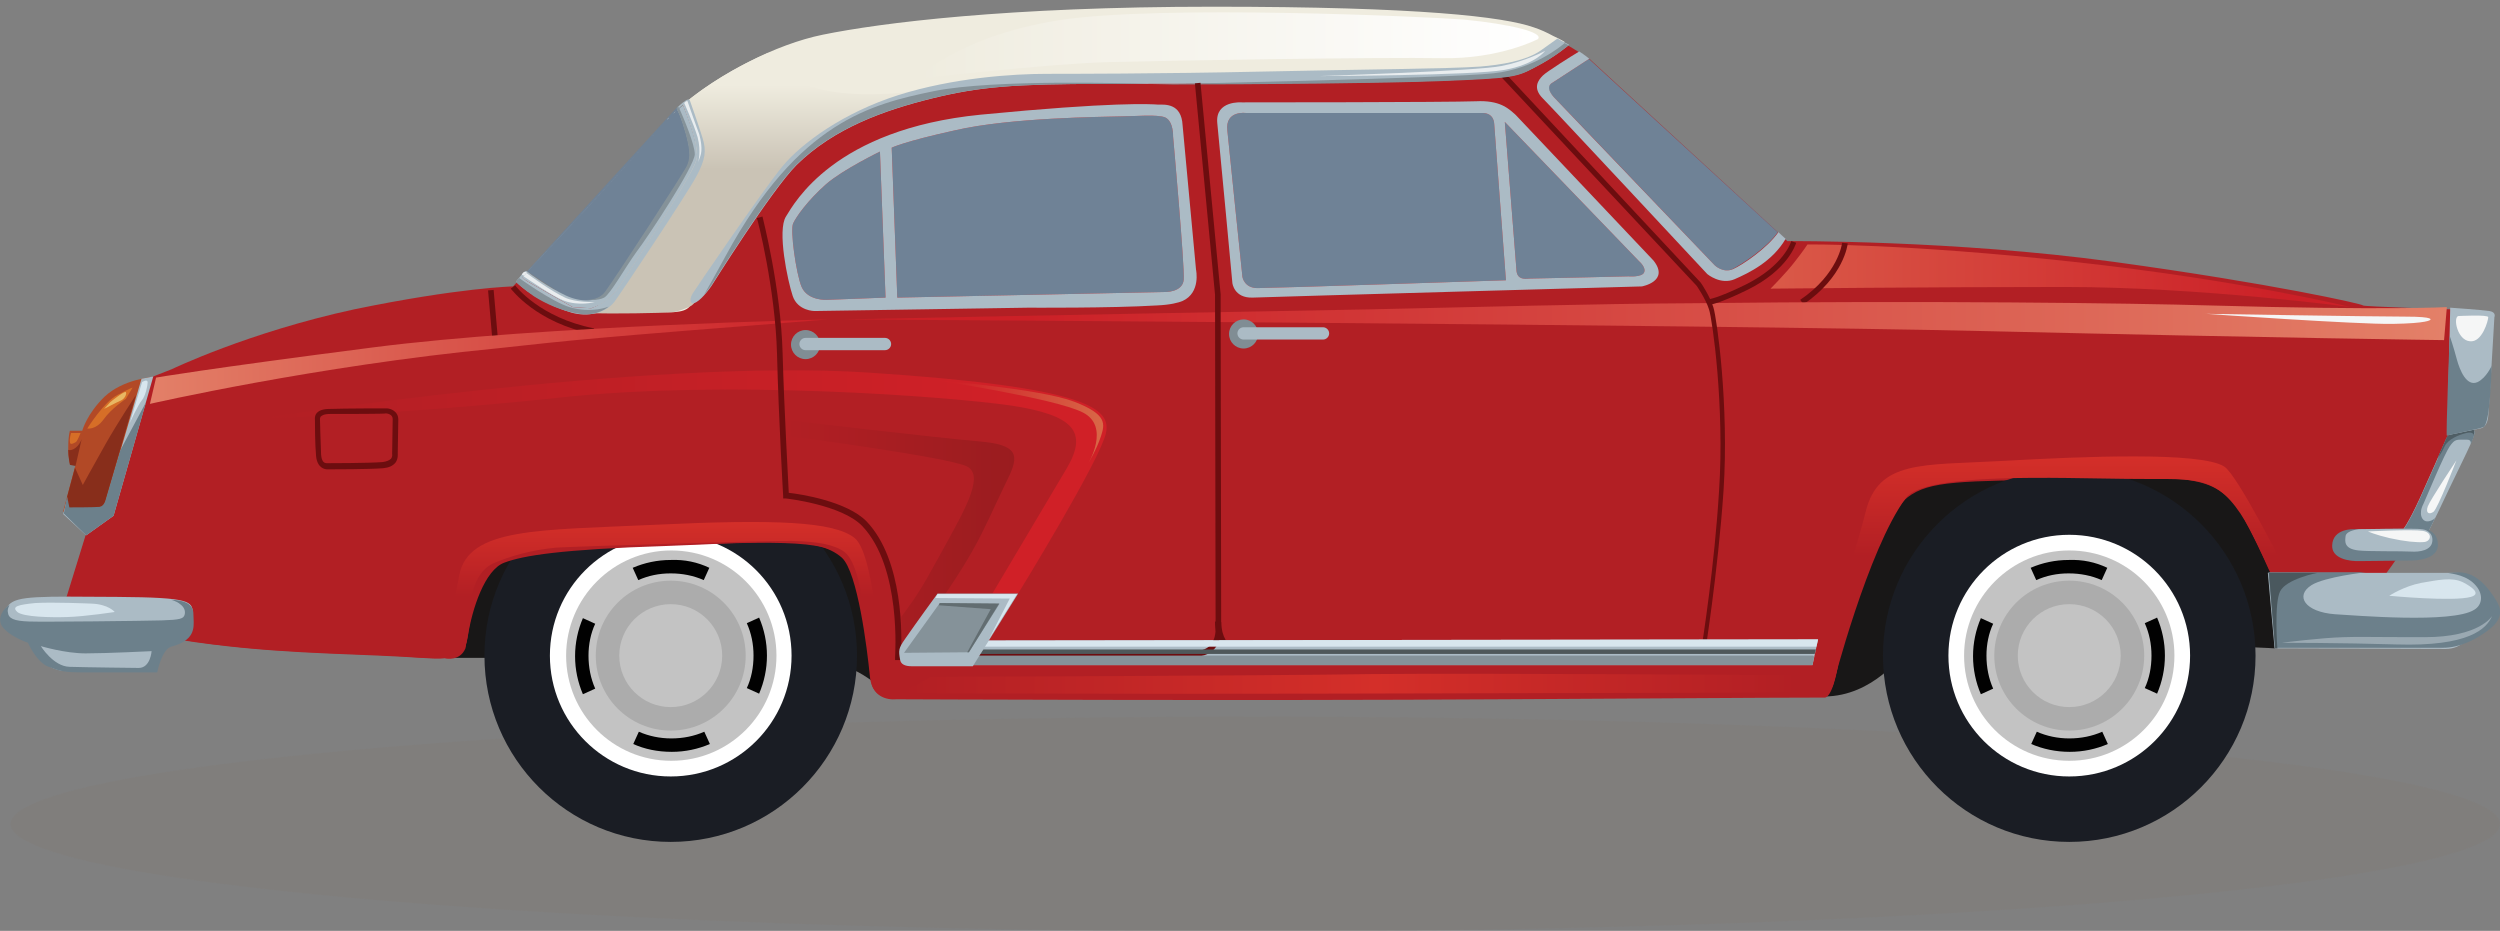 <?xml version="1.0" encoding="utf-8"?>
<!-- Generator: Adobe Illustrator 18.1.1, SVG Export Plug-In . SVG Version: 6.00 Build 0)  -->
<svg version="1.1" id="Layer_1" xmlns="http://www.w3.org/2000/svg" xmlns:xlink="http://www.w3.org/1999/xlink" x="0px" y="0px"
	 viewBox="0 0 446.9 166.4" enable-background="new 0 0 446.9 166.4" xml:space="preserve">
<rect x="0" y="0" width="446.9" height="166.4" fill="#808080" stroke="none"/>
<polygon opacity="0.3" fill="#4888C8" enable-background="new    " points="121,19.2 284,10.5 319.7,43.2 309.9,51.1 106.8,56.8 
	94.2,48.5 "/>
<ellipse opacity="0.2" fill="#857C6F" enable-background="new    " cx="224.4" cy="147.3" rx="222.5" ry="19.2"/>
<g>
	<path fill="#181717" d="M427.7,107.9c0,0-6.3,5.9-11.2,5.9c-4.9,0-9.9,2.1-9.9,2.1s-24.8-1.6-41.9,1.8c-17.1,3.4-24.4-1-24.4-1
		s-5.4,7.8-14.2,7.8c-8.8,0-166.7,0.2-166.7,0.2s-6.1-6.1-10-5.6c-3.9,0.5-60-1.5-60-1.5H76.7c0,0-24.4-21-20.5-24.9
		c3.9-3.9,46.4-20.5,54.2-20.5c7.8,0,53.7-1,57.6-1c3.9,0,125.5-4.4,125.5-4.4l120.1,7.3L427.7,107.9z"/>
	<circle fill="#1A1D24" cx="119.9" cy="117.2" r="33.3"/>
	<circle fill="#FFFFFF" cx="119.9" cy="117.2" r="21.6"/>
	<path fill="#C3C3C3" d="M101.2,117.2c0,10.4,8.4,18.8,18.8,18.8c10.4,0,18.8-8.4,18.8-18.8c0-10.4-8.4-18.8-18.8-18.8
		C109.6,98.4,101.2,106.9,101.2,117.2z"/>
	<circle fill="#ACACAC" cx="119.9" cy="117.2" r="13.4"/>
	<circle fill="#C3C3C3" cx="119.9" cy="117.2" r="9.2"/>
	<g>
		<g>
			<path fill="#010101" d="M126.8,101.5l-1,2.2c-1.8-0.8-3.8-1.2-5.9-1.2c-2.1,0-4,0.4-5.8,1.2l-1-2.2c2.1-0.9,4.4-1.4,6.8-1.4
				C122.4,100,124.7,100.5,126.8,101.5z"/>
			<path fill="#010101" d="M113.2,133l1-2.2c1.8,0.8,3.8,1.2,5.8,1.2c2.1,0,4.1-0.4,5.9-1.2l1,2.2c-2.1,0.9-4.4,1.4-6.8,1.4
				C117.5,134.4,115.2,133.9,113.2,133z"/>
		</g>
	</g>
	<path fill="#B21F24" d="M26,113.2c16.4,3.3,30.4,3.4,41.8,3.9c11.4,0.5,15,2,15.8-3.3c0.8-5.2,1.7-11,5.9-13.2
		c3.2-1.7,12.7-2.7,30.1-3.2c20-0.5,29.4-1.2,32.3,3.3c2.1,3.2,5,15.1,4.7,19.9c-0.3,4.7,3.6,4.2,3.6,4.2s62.8,0.3,109,0
		c46.2-0.3,57-0.3,57-0.3s1.3,0.3,2.4-5.9c1.1-6.2,8.5-26.9,12.4-29.9c3.9-2.9,9.5-2.8,28.9-3.2c19.4-0.3,24.9-1.9,29.8,4.3
		c2.6,3.3,7.8,16.2,7.8,16.2l17.1-1.1c0,0,8.8-11.2,11.2-18.4c2.4-7.2,2.6-12,2.6-12l-0.2-19.2c0,0-15.9-0.5-15.8-0.7
		c0.2-0.2-16.1-3.9-44.6-7.8c-28.5-3.9-58.3-3.7-58.3-3.7L284,10.5c0,0-4.5-3.3-9.8-5.3c-5.4-2-20.3-3.6-57.3-3.6
		c-36.9,0-59,2.6-69.2,4.7c-8.3,1.7-18.9,7-25.6,12.5c0.7,1.7,3,7.5,2.4,9.7c-0.7,2.7-11.1,18.4-13.6,22.3c-1.6,2.4-3.5,3.7-5.2,4.2
		c-2-0.1-3.3-0.2-3.3-0.2l-8.1-4.6c-0.4-0.3-0.8-0.5-1-0.7c-1,1.1-1.6,1.7-1.6,1.7s-9.5,0.2-28.4,4.1C44.4,59.4,30.7,66,30.7,66
		l-4.6,1.8l-6.6,22.6l-4.2,5.3l-3.4,11C12,106.7,9.5,109.9,26,113.2z M306.5,47.4c0,0-26.8-28.1-28.7-30c-1.9-2-0.3-2.6-0.3-2.6
		l6.6-4.3l33.7,31c-1.9,2.8-6.5,5.8-8.1,6.6C308,48.9,306.5,47.4,306.5,47.4z M271.1,48.5c-0.1-1.4-2.1-26.7-2.1-26.7l24,24.9
		c0,0,1.3,1.1,0.9,2c-0.4,0.9-2.8,0.7-2.8,0.7s-16.7,0.4-17.7,0.4C272.4,49.9,271.3,49.9,271.1,48.5z M222.7,20.2h42.3
		c2.1,0,2.1,1.9,2.1,1.9l2.1,28c0,0-41.8,1.4-44.4,1.4c-2.4,0-2.7-2-2.7-2s-2.4-23-2.7-26.2C219,19.7,222.7,20.2,222.7,20.2z
		 M159.4,26.4c0,0,2.2-1.1,11.3-3.1c9.9-2.3,26.5-2.4,29.7-2.5c2.4,0,6.5-0.4,7.9,0.2c1.5,0.7,1.4,3.4,1.4,3.4s2.1,23.3,1.9,25.6
		c-0.2,2.3-3.4,2.2-3.4,2.2l-47.8,1L159.4,26.4z M141.8,39.9c0.5-1.1,2.6-4.1,5.9-7c3-2.6,9.6-5.8,9.6-5.8l1,26.1l-10.5,0.4
		c0,0-3.4,0.2-4.5-2.3C142.3,48.9,141.2,41,141.8,39.9z"/>
	<path fill="#B21F24" d="M15.4,95.7l4.2-5.3l6.6-22.6l0,0c9.7-2.3,35.4-7.2,78.5-8c56.3-1,115-0.1,166.6-0.6
		c41.8-0.5,133.4,1.5,167,2.3l0.1,13.2c0,0-0.2,4.9-2.6,12c-2.4,7.2-11.2,18.4-11.2,18.4l-17.1,1.1c0,0-5-11.8-7.4-15.2
		c-4.8-6.7-10.8-5.6-30.2-5.3c-19.4,0.3-25,0.2-28.9,3.2c-3.9,2.9-11.3,23.7-12.4,29.9c-1.1,6.2-2.4,5.9-2.4,5.9s-10.7,0-57,0.3
		c-46.2,0.3-109,0-109,0s-4.3,0.6-4.7-4.1c-0.5-5.1-2.2-18.6-5-21.2c-4.6-4.1-14-2.7-31.4-2.1c-18.9,0.6-25.6,1.7-29,3
		c-3.4,1.3-5.7,8.1-6.5,13.3c-0.8,5.2-4.4,3.7-15.8,3.3c-11.4-0.5-25.4-0.7-41.8-3.9c-16.4-3.3-14-6.5-14-6.5L15.4,95.7z"/>
	<path fill="#EFECDF" d="M102.4,54.9c0,0,0.7,0.1,1.8,0.1C103.1,55,102.4,54.9,102.4,54.9z"/>
	<path fill="#EFECDF" d="M119.6,21c-0.1,0.1-0.2,0.2-0.4,0.4C119.4,21.3,119.5,21.2,119.6,21z"/>
	<path fill="#EFECDF" d="M94.3,50.3l-1.1-0.6c4.9-5.2,20.4-21.6,25-27.2c-4.6,5.6-19.9,21.8-24.9,27.1
		C93.6,49.8,93.9,50.1,94.3,50.3z"/>
	<path fill="#EFECDF" d="M122.1,18.7C122.1,18.7,122.1,18.8,122.1,18.7c0,0-0.1,0.1-0.1,0.1C122,18.8,122,18.8,122.1,18.7z"/>
	<path fill="#EFECDF" d="M110.9,50.9c2.5-3.9,12.9-19.6,13.6-22.3c0.6-2.3-1.8-8.3-2.4-9.9c6.5-5.5,16.6-10.8,25-12.5
		c10.3-2.1,32.9-5,69.8-5c36.9,0,51.9,1.8,57.3,3.7c1.2,0.4,2.3,0.9,3.4,1.5c1.7,0.8,2.1,1.1,2.1,1.1s-6.7,5.7-15.2,5.7
		c-8.5,0-52.4,0.2-66.7,0.2c-14.3,0-24.9,0.2-36,4.3c-11.1,4-19.8,9.8-24.1,16.4c-4.3,6.6-13.4,18.3-13.8,19.4
		c-0.4,1.1-0.6,2.1-3.4,2.3c-1.9,0.1-10-0.4-14.6-0.7C107.4,54.6,109.4,53.3,110.9,50.9z"/>
	<path fill="#EFECDF" d="M120.8,19.9c-0.1,0.1-0.3,0.3-0.4,0.4C120.5,20.1,120.7,20,120.8,19.9z"/>
	
		<linearGradient id="SVGID_1_" gradientUnits="userSpaceOnUse" x1="26.628" y1="49.286" x2="130.28" y2="49.286" gradientTransform="matrix(-1 0 0 1 446.866 0)">
		<stop  offset="0.115" style="stop-color:#CC2027"/>
		<stop  offset="1" style="stop-color:#DA5948"/>
	</linearGradient>
	<path fill="url(#SVGID_1_)" d="M323.1,43.7c0,0,17.2-0.2,47.5,3.1c30.3,3.3,49.6,8.1,49.6,8.1s-26.9-3.6-51.1-3.6
		c-24.2,0-52.6,0.3-52.6,0.3s2.9-2.9,4.4-4.9C322.4,44.8,323.1,43.7,323.1,43.7z"/>
	<path fill="#6C0D0F" d="M322.4,54.4c7.2-4.9,7.9-10.7,7.9-10.9l-1-0.1c0,0.1-0.7,5.6-7.5,10.2L322.4,54.4z"/>
	<g>
		<g>
			<path fill="#010101" d="M105.2,117.2c0,2.1,0.4,4.1,1.2,5.9l-2.2,1c-0.9-2.1-1.4-4.4-1.4-6.8c0-2.4,0.5-4.7,1.4-6.8l2.2,1
				C105.6,113.2,105.2,115.2,105.2,117.2z"/>
			<path fill="#010101" d="M134.7,117.2c0-2.1-0.4-4-1.2-5.8l2.2-1c0.9,2.1,1.4,4.4,1.4,6.8c0,2.4-0.5,4.7-1.4,6.8l-2.2-1
				C134.3,121.3,134.7,119.3,134.7,117.2z"/>
		</g>
	</g>
	<circle fill="#1A1D24" cx="369.9" cy="117.2" r="33.3"/>
	<circle fill="#FFFFFF" cx="369.9" cy="117.2" r="21.6"/>
	<path fill="#C3C3C3" d="M351.1,117.2c0,10.4,8.4,18.8,18.8,18.8c10.4,0,18.8-8.4,18.8-18.8c0-10.4-8.4-18.8-18.8-18.8
		C359.5,98.4,351.1,106.9,351.1,117.2z"/>
	<circle fill="#ACACAC" cx="369.9" cy="117.2" r="13.4"/>
	<circle fill="#C3C3C3" cx="369.9" cy="117.2" r="9.2"/>
	<g>
		<g>
			<path fill="#010101" d="M376.7,101.5l-1,2.2c-1.8-0.8-3.8-1.2-5.9-1.2c-2.1,0-4,0.4-5.8,1.2l-1-2.2c2.1-0.9,4.4-1.4,6.8-1.4
				C372.3,100,374.6,100.5,376.7,101.5z"/>
			<path fill="#010101" d="M363.1,133l1-2.2c1.8,0.8,3.8,1.2,5.8,1.2c2.1,0,4.1-0.4,5.9-1.2l1,2.2c-2.1,0.9-4.4,1.4-6.8,1.4
				C367.5,134.4,365.2,133.9,363.1,133z"/>
		</g>
	</g>
	<g>
		<g>
			<path fill="#010101" d="M355.1,117.2c0,2.1,0.4,4.1,1.2,5.9l-2.2,1c-0.9-2.1-1.4-4.4-1.4-6.8c0-2.4,0.5-4.7,1.4-6.8l2.2,1
				C355.5,113.2,355.1,115.2,355.1,117.2z"/>
			<path fill="#010101" d="M384.6,117.2c0-2.1-0.4-4-1.2-5.8l2.2-1c0.9,2.1,1.4,4.4,1.4,6.8c0,2.4-0.5,4.7-1.4,6.8l-2.2-1
				C384.2,121.3,384.6,119.3,384.6,117.2z"/>
		</g>
	</g>
	<path fill="#ABBBC5" d="M217.6,22c0.5,4.9,2.7,28.6,2.7,28.6s0.3,2.7,3.6,2.6c5.5-0.2,69.6-2,69.6-2s5-0.9,2.1-4.6L271,20.6
		c0,0-1.3-1.3-2.5-1.8c-1.1-0.5-2.6-0.8-4.6-0.7c-5.2,0.2-41.9,0.2-41.9,0.2S217.2,17.9,217.6,22z M271.1,48.5
		c-0.1-1.4-2.1-26.7-2.1-26.7l24,24.9c0,0,1.3,1.1,0.9,2c-0.4,0.9-2.8,0.7-2.8,0.7s-16.7,0.4-17.7,0.4
		C272.4,49.9,271.3,49.9,271.1,48.5z M222.7,20.2h42.3c2.1,0,2.1,1.9,2.1,1.9l2.1,28c0,0-41.8,1.4-44.4,1.4c-2.4,0-2.7-2-2.7-2
		s-2.4-23-2.7-26.2C219,19.7,222.7,20.2,222.7,20.2z"/>
	<path fill="#ABBBC5" d="M141.7,52.9c0.9,2.7,3.9,2.7,3.9,2.7l38.2-0.6c0,0,14.8,0.1,23-0.4c2.4-0.1,3.9-0.5,4.6-0.8
		c3.3-1.5,2.4-5.6,2.4-5.6l-2.4-25.8c-0.2-4-3.2-3.7-4.4-3.7c-1.2-0.1-8-0.5-31.7,1.8c-26.2,2.6-33.3,15.8-34.8,18.2
		C138.9,41.2,140.8,50.2,141.7,52.9z M159.4,26.4c0,0,2.2-1.1,11.3-3.1c9.9-2.3,26.5-2.4,29.7-2.5c2.4,0,6.5-0.4,7.9,0.2
		c1.5,0.7,1.4,3.4,1.4,3.4s2.1,23.3,1.9,25.6c-0.2,2.3-3.4,2.2-3.4,2.2l-47.8,1L159.4,26.4z M141.8,39.9c0.5-1.1,2.6-4.1,5.9-7
		c3-2.6,9.6-5.8,9.6-5.8l1,26.1l-10.5,0.4c0,0-3.4,0.2-4.5-2.3C142.3,48.9,141.2,41,141.8,39.9z"/>
	<path fill="#ABBBC5" d="M406.6,115.9c0,0,27.7,0.1,30.6,0.1c3,0,4.1-2.2,6.3-4c2.7-2.1,1.8-2,1.3-3.5c-0.7-2.2-2-6.1-5.5-6.1
		c-3.4,0-33.9,0-33.9,0L406.6,115.9z"/>
	<path fill="#ABBBC5" d="M275.8,13.5c0.7-0.7,5-3.4,6.5-4.3c1.1,0.7,1.8,1.3,1.8,1.3l27.1,24.9l-27.1-24.9l-6.6,4.3
		c0,0-1.5,0.6,0.3,2.6c1.9,2,28.7,30,28.7,30s1.5,1.5,3.3,0.7c1.6-0.7,6.1-3.7,8.1-6.6l1.3,1.2c-2.4,4.1-6.6,6.1-9.1,7.2
		c-2.5,1.1-4.9-0.9-4.9-0.9s-27.5-29.5-29.4-31.4C273.9,15.7,275,14.3,275.8,13.5z"/>
	
		<rect x="87.6" y="51.8" transform="matrix(-0.996 8.704115e-002 -8.704115e-002 -0.996 180.723 104.062)" fill="#6C0D0F" width="1" height="8.3"/>
	<path fill="#6C0D0F" d="M92.1,51c0,0.1,4.4,5.8,14.1,7.7l-0.2,1c-10.1-2-14.5-7.9-14.7-8.1L92.1,51z"/>
	<path fill="#ABBBC5" d="M28,120.1c0,0-1.7-3.5,2.4-4.9c1.3-0.4,3.3-0.6,3.9-2.5c0.2-0.5,0.2-2.5,0.2-3.1c-0.2-2.1-0.3-2.8-13.6-2.9
		c-13.9-0.1-17.8-0.2-19.3,1.4c-1.5,1.6-1.4,2.2-0.7,3.4c1.1,2,4.1,3.2,4.1,3.2s2.4,4,4.6,4.8c2.2,0.8,2.2,0.3,6.5,0.4
		C20.4,120.1,28,120.1,28,120.1z"/>
	<path fill="#B24926" d="M27.2,67.4c0,0-5.2,0.4-8.5,3.5C15.5,74,14.7,77,14.7,77h-2.2c0,0-0.3,0.8-0.3,3c0,2.2,0.3,2.9,0.3,2.9
		l1,0.2l-2.2,8.3l4.2,3.9c0,0,3.4-3.1,4.3-4.2C20.6,90.1,27.2,67.4,27.2,67.4z"/>
	<path fill="#ABBBC5" d="M442,76.9c1.2-0.2-0.8,3.4-4.1,10.3c-3.4,7.3-4.5,9.1-4.5,9.1l-4-1.4c0,0,1-1.1,3.2-5.9
		c2-4.4,3.6-8.1,4.6-10.4C437.8,76.9,440.7,77,442,76.9z"/>
	<path fill="#6C808B" d="M405.5,102.3l17.4,0c0,0-7.3,0.8-9.7,2.3c-3,1.9-1.2,4.8,4.2,5.2c3.5,0.2,21,1.7,24.9-0.8
		c1.5-0.9,1.6-2.8,0.3-4.3c-1.6-1.9-4.1-2.1-5.1-2.3c0.9,0,1.6-0.1,2-0.1c3.4,0,5.5,3.1,6.7,5c0.8,1.3,1.5,3.1-1.2,5.2
		c-2.3,1.8-5.3,3.3-8.3,3.3c-3,0-30,0-30,0L405.5,102.3z"/>
	<path fill="#6C808B" d="M1.7,108.1c-0.1,0.3-0.4,0.8-0.3,1.3c0.1,1.2,1.1,1.6,3.8,1.7c2.4,0.1,20.4-0.1,23.7-0.2
		c3.3-0.1,3.9-0.3,4.1-1c0.2-0.7-0.1-1.4-0.8-1.9c-0.7-0.6-1.7-0.8-1.7-0.8c4.6,0.2,4,2.2,4.1,3.3c0.1,1.8,0.2,4-4,5.1
		c-1.7,0.5-2.5,4.6-2.5,4.6s-8.3,0-12.6,0c-4.3,0-4.6-0.2-6.8-1c-2.2-0.8-3.7-4.3-3.7-4.3s-3.3-1.1-4.6-2.9
		C-0.6,110.5,0.6,108.8,1.7,108.1z"/>
	<path fill="#ABBBC5" d="M27.4,67.3l-7.1,24.9l-4.9,3.5l-4.1-3.8l0.8-3.1l0.6,1.8h4.7c0,0,1,0.2,1.4-0.9c0.4-1,6.5-22,6.5-22
		L27.4,67.3z"/>
	<path fill="#D8E6EE" d="M440.3,104.1c0,0,3.9,1.9,1.4,2.6c-3.2,0.9-14.6-0.2-14.6-0.2s2.6-1.7,5.7-2.3
		C435.8,103.7,438.3,103.1,440.3,104.1z"/>
	
		<linearGradient id="SVGID_2_" gradientUnits="userSpaceOnUse" x1="296.25" y1="57.36" x2="9.544" y2="57.36" gradientTransform="matrix(-1 0 0 1 446.866 0)">
		<stop  offset="0.115" style="stop-color:#CC2027"/>
		<stop  offset="1" style="stop-color:#E38068"/>
	</linearGradient>
	<path fill="url(#SVGID_2_)" d="M394.9,54.6c31.5,0.9,42.5,0.3,42.5,0.3l-0.5,5.9c0,0-30.5-0.4-81.5-1.6
		c-51-1.2-204.7-2.1-204.7-2.1s38.8-0.8,94.2-1.8c19.2-0.4,39.3-1,58.3-1.1C344.6,53.7,381.3,54.2,394.9,54.6z"/>
	
		<linearGradient id="SVGID_3_" gradientUnits="userSpaceOnUse" x1="249.02" y1="86.123" x2="400.389" y2="86.123" gradientTransform="matrix(-1 0 0 1 446.866 0)">
		<stop  offset="0.115" style="stop-color:#D02027"/>
		<stop  offset="1" style="stop-color:#B21F24"/>
	</linearGradient>
	<path fill="url(#SVGID_3_)" d="M46.5,74.8c0,0,69-10.8,108.7-8.2c39.7,2.6,43.4,6.5,42.5,10.8c-1,4.8-15.7,28.7-15.7,28.7l-4.6,0
		c0,0,11.1-18.7,13.3-22.4c3.9-6.6,1.1-9.5-9.9-11.2c-11.1-1.6-51.1-4.7-81-1.4C69.7,74.3,46.5,74.8,46.5,74.8z"/>
	
		<linearGradient id="SVGID_4_" gradientUnits="userSpaceOnUse" x1="265.573" y1="96.108" x2="306.298" y2="96.108" gradientTransform="matrix(-1 0 0 1 446.866 0)">
		<stop  offset="0" style="stop-color:#9A1C1F"/>
		<stop  offset="1" style="stop-color:#B21F24"/>
	</linearGradient>
	<path fill="url(#SVGID_4_)" d="M140.6,77.9v-2.8c0,0,27.3,3.2,34.4,3.8c7,0.6,7.3,2.4,5.1,6.8c-5.3,10.9-5,12.5-18.9,31.4l-0.1-6.8
		c3-4.1,3.5-4.9,6.6-10.5c4.3-7.9,8.5-14.6,5.2-16.4C169.6,81.7,140.6,77.9,140.6,77.9z"/>
	
		<linearGradient id="SVGID_5_" gradientUnits="userSpaceOnUse" x1="279.328" y1="75.484" x2="249.581" y2="75.484" gradientTransform="matrix(-1 0 0 1 446.866 0)">
		<stop  offset="0.115" style="stop-color:#D02027"/>
		<stop  offset="1" style="stop-color:#D86847"/>
	</linearGradient>
	<path fill="url(#SVGID_5_)" d="M167.5,68c0,0,18.5,1.5,24.5,3.8c6,2.3,5.5,4,4.8,6.2c-0.7,2.2-2.3,4.9-2.3,4.9s4.1-6.7-1-9.2
		C188.5,71.2,167.5,68,167.5,68z"/>
	
		<linearGradient id="SVGID_6_" gradientUnits="userSpaceOnUse" x1="327.329" y1="124.799" x2="327.329" y2="93.189" gradientTransform="matrix(-1 0 0 1 446.866 0)">
		<stop  offset="0.361" style="stop-color:#B21F24"/>
		<stop  offset="0.574" style="stop-color:#B21F24"/>
		<stop  offset="1" style="stop-color:#D42F29"/>
	</linearGradient>
	<path fill="url(#SVGID_6_)" d="M156,122.8c1.1,2.2,3.5,2,3.5,2s-1-0.9-1.2-2.8c-0.4-4.2-1.2-9.9-1.6-12.1c-0.9-5.7-1.9-12-3.9-13.7
		c-3.7-3-14.3-3.4-35.5-2.4c-21.2,1-33.5,0.5-35.2,9c-1.6,8.1-2.5,14.9-2.5,14.9s2.6,0.6,3.6-1.8c0.5-1.2-0.5-12.8,5-15.2
		c3-1.3,6.9-2.4,11.2-2.8c2.5-0.2,38.6-1.3,42.2-1.2c4.4,0.1,7.5,0.6,9.4,2C155.2,102.1,155,120.8,156,122.8z"/>
	<path fill="#9AA9B2" d="M445.5,110.1c0,0-2.2,3.8-12,3.8c-9.8,0-11.9-0.1-14.5,0c-4.1,0.1-11.1,1-11.1,1s10.7,0,20.5,0.3
		C441.4,115.6,444.5,112.4,445.5,110.1z"/>
	<path fill="#6C0D0F" d="M218.3,111.2c0.1,5.4,4.6,5.5,4.8,5.5l80.9,0.2c0.4-2.5,2.5-15.9,3.3-29.2c1-15-1.2-30.7-1.8-32.4
		c-0.6-1.9-2.2-4.2-2.2-4.2c0,0,0,0,0,0l-35-37.4l0.7-0.7l35,37.5c0.1,0.1,1.7,2.5,2.3,4.5c0.6,1.9,2.8,17.5,1.8,32.7
		c-1,14.7-3.4,29.5-3.4,29.7l-0.1,0.4l-81.7-0.2c-0.1,0-5.7-0.1-5.7-6.5L218.3,111.2z"/>
	
		<linearGradient id="SVGID_7_" gradientUnits="userSpaceOnUse" x1="420.097" y1="64.593" x2="298.792" y2="64.593" gradientTransform="matrix(-1 0 0 1 446.866 0)">
		<stop  offset="0" style="stop-color:#E38068"/>
		<stop  offset="1" style="stop-color:#CC2027"/>
	</linearGradient>
	<path fill="url(#SVGID_7_)" d="M148.1,57.1c0,0-51.1,1.1-81.4,5c-30.3,3.9-38.8,5.4-38.8,5.4l-1.1,4.7c0,0,29.7-6.8,61.8-9.9
		C103.4,60.7,103.4,60.6,148.1,57.1z"/>
	
		<linearGradient id="SVGID_8_" gradientUnits="userSpaceOnUse" x1="80.956" y1="123.445" x2="80.956" y2="81.576" gradientTransform="matrix(-1 0 0 1 446.866 0)">
		<stop  offset="0.361" style="stop-color:#B21F24"/>
		<stop  offset="0.574" style="stop-color:#B21F24"/>
		<stop  offset="1" style="stop-color:#D42F29"/>
	</linearGradient>
	<path fill="url(#SVGID_8_)" d="M408.3,101.5c0,0-8.3-16.6-10.7-18.1c-4.2-2.7-25.4-1.8-39.7-1c-14.3,0.8-22.1-0.2-24.4,9.1
		c-2.3,9.3-10,31.9-10,31.9l4.1-0.7c0,0,6.3-24.5,13.1-33.7c3.4-4.6,27.8-3.5,39.3-3.4c11.6,0.2,15.6-1.1,20.5,6.2
		c1.9,2.8,5.2,10.1,5.2,10.1L408.3,101.5z"/>
	<path fill="#F5F6F6" d="M394.3,56.1c0,0,30,0.5,35.6,0.5c5.6,0,4.5,0.6,4.5,0.6s-0.4,0.6-6.7,0.7C421.4,58,394.3,56.1,394.3,56.1z"
		/>
	<path fill="#6C0D0F" d="M56.5,81.5c-0.2-2.1-0.2-5.8-0.2-6.3c0-0.2-0.1-0.7,0.2-1.2c0.4-0.6,1.2-0.9,2.4-0.9C61.6,73,69,73,69.1,73
		c0.7,0,2.1,0.5,2.1,2l-0.1,6.1c0,0.1,0.1,0.9-0.4,1.6c-0.5,0.6-1.2,0.9-2.2,1c-2.4,0.2-9.2,0.2-9.8,0.2c0,0-0.1,0-0.2,0l0,0
		C58.1,83.9,56.7,83.7,56.5,81.5z M59,74c-1.1,0-1.5,0.3-1.7,0.5c-0.1,0.2-0.1,0.4-0.1,0.4l0,0.1c0,0,0.1,4.1,0.2,6.3
		c0.1,1,0.4,1.5,1,1.5l0.2,0c0.1,0,7.3,0,9.8-0.2c0.7-0.1,1.2-0.3,1.5-0.6c0.3-0.4,0.2-0.8,0.2-0.9l0.1-6.2c0-0.9-1.1-1-1.2-1
		C69,74,61.6,74,59,74z"/>
	
		<linearGradient id="SVGID_9_" gradientUnits="userSpaceOnUse" x1="171.853" y1="8.236" x2="282.983" y2="8.236" gradientTransform="matrix(-1 0 0 1 446.866 0)">
		<stop  offset="0" style="stop-color:#FFFFFF"/>
		<stop  offset="1" style="stop-color:#EFECDF"/>
	</linearGradient>
	<path fill="url(#SVGID_9_)" d="M274.9,7c0,0-6.9,3.6-17.2,3.4c-10.3-0.2-48.2,0.4-59.5,0.7c-11.2,0.3-34.3,3-34.3,3
		s7.2-7.6,25.5-10.5c18.3-2.8,65.9-0.6,72.3-0.1C269.9,4.3,276.1,5.8,274.9,7z"/>
	<path fill="#4A585E" d="M407.6,105.7c-1.1,2.1-0.5,10.2-0.5,10.2l-0.4,0l-1.1-13.5l8.7,0C414.2,102.4,408.7,103.5,407.6,105.7z"/>
	<polygon fill="#ABBBC5" points="176.6,114.5 325,114.3 324,118.9 173.9,118.9 	"/>
	<path fill="#6C808B" d="M433.9,93.2c0.6,0,1.1-0.3,1.4-0.6c-1.1,2.3-1.7,3.4-1.9,3.7c-0.1,0-0.3,0-0.4,0l-3.6-1.3
		c0,0,1-1.1,3.2-5.9c2-4.4,3.6-8.1,4.6-10.4c0.7-1.7,3.6-1.5,4.8-1.7c0.6-0.1,0.4,0.7-0.3,2.4c0-0.5-0.1-0.8-0.7-0.8
		c-1.9,0-2.1-0.2-3.1,1.2c-1,1.5-3.9,8.5-4.7,10.3C432.3,91.8,432.9,93.2,433.9,93.2z"/>
	<path fill="#F5F6F6" d="M439.1,82.3c0,0-4.7,7.1-5.1,8.2c-0.4,1.1,0.1,1.6,1,1C435.8,90.9,439.1,82.3,439.1,82.3z"/>
	<path fill="#6C808B" d="M432.9,94.5l-12.1,0.1c0,0-3.8-0.2-3.9,2.9c-0.1,2.3,2.9,2.9,5.1,2.8l9-0.1c0,0,4.8,0.1,4.8-2.8
		C435.8,94.5,432.9,94.5,432.9,94.5z"/>
	<path fill="#ABBBC5" d="M421.7,94.6c0,0-2.2,0.2-2.4,1.2c-0.1,0.9-0.4,2.3,2.3,2.6c1.6,0.2,7.9,0.1,9.4,0.2
		c1.5,0.1,3.6-0.2,3.8-1.8c0.2-1.7-1.3-2.2-2-2.2C432.2,94.4,421.7,94.6,421.7,94.6z"/>
	<path fill="#F5F6F6" d="M423.3,95c0,0,8-0.4,9.8-0.1c1.8,0.3,1.5,1.9,0.2,2c-1.3,0.1-3.4-0.1-6.1-0.7C424.6,95.6,423.3,95,423.3,95
		z"/>
	<path fill="#4F5E65" d="M442.2,77.8c0,0,0-0.7-1.3-0.4c-1.3,0.3-3.3,1.1-3.9,2.4c-0.6,1.3-1.3,2.2-1.3,2.2s1.5-3.5,1.7-3.9
		c0.2-0.4,1.1-0.7,2.4-1.1c1.3-0.3,2.5-0.3,2.5,0C442.3,77.3,442.2,77.8,442.2,77.8z"/>
	<path fill="#ABBBC5" d="M437.5,77.8l5.8-1.2c0,0,1.3,0,1.5-2.2c0.2-2.2,1.1-17.7,1.1-17.7s0.4-0.9-0.9-1.1c-1.3-0.2-7-0.6-7-0.6
		L437.5,77.8z"/>
	<path fill="#F5F6F6" d="M439.4,56.5c0,0,5.4-0.3,5.4,0.2c0,0.6-1.1,4.6-3.3,4.3C439.3,60.8,438.5,56.9,439.4,56.5z"/>
	<path fill="#6C808B" d="M437.9,60c0,0-0.7,18.1-0.5,17.9c0.2-0.2,5.9-1.2,6.6-1.6c1.2-0.8,1.4-10.9,1.4-10.9s-0.9,2.1-2.5,2.9
		c-2,0.9-3.2-2.2-3.7-4C438.6,62,437.9,60,437.9,60z"/>
	<path fill="#6C0D0F" d="M320.2,43.1l0.9,0.3c-0.1,0.2-1.4,4.8-8.7,8.4c-5.3,2.6-6.8,2.7-7,2.7l0-1c0,0,1.5-0.1,6.6-2.6
		C318.9,47.5,320.2,43.2,320.2,43.1z"/>
	<path fill="#D66E27" d="M15.6,76.6c0,0,3-4.8,5.4-6c2.4-1.3,2.7-1.3,2.7-1.3l-1.2,2c0,0-2.6,1.7-4,3.7
		C17.1,76.9,15.6,76.6,15.6,76.6z"/>
	<path fill="#6C808B" d="M18.7,89.8c0.2-0.5,1.4-4.7,2.8-9.3l4.6-8.6l-5.8,20.3l-4.9,3.5l-4-3.9l0.6-3l0.6,1.8h4.7
		C17.3,90.6,18.2,90.8,18.7,89.8z"/>
	<path fill="#D8E6EE" d="M23.2,75.6l2.2-7.3c0,0,0.9-0.6,1,0c0,0.6-0.4,2.5-1,3.2C24.7,72.3,23.2,75.6,23.2,75.6z"/>
	<path fill="#E8B763" d="M19.7,71.9c0.1-0.1,2.6-2.1,2.8-1.8c0.2,0.3-0.2,1.2-0.9,1.5c-0.7,0.3-3,1.5-3,1.5L19.7,71.9z"/>
	<g>
		
			<linearGradient id="SVGID_10_" gradientUnits="userSpaceOnUse" x1="310.648" y1="9.525" x2="310.648" y2="56.097" gradientTransform="matrix(-1 0 0 1 446.866 0)">
			<stop  offset="0.123" style="stop-color:#EFECDF"/>
			<stop  offset="0.443" style="stop-color:#CAC3B5"/>
		</linearGradient>
		<path fill="url(#SVGID_10_)" d="M106.8,54.7c1.4-0.7,2.9-1.9,4.1-3.8c2.5-3.9,12.9-19.6,13.6-22.3c0.2-0.7,0.1-1.8-0.2-3
			c-0.1-3-1.3-5.5-2.1-7c4-3.4,9.5-6.7,15-9.1c0.6,1.4,2.2,3.7,6,5.3c8.6,3.8,22.4,1.2,23.5,1c-0.7,0.1-6.4,1.3-11.3,3.9
			c-0.5,0.3-1.2,0.8-2.1,1.6c-7,3.6-12.5,7.9-15.6,12.8c-4.3,6.6-12.6,18.1-13.1,19.2c-0.2,0.5-0.6,1.2-1.3,1.5
			c-0.5,0.3-2.6,1-2.9,1c-2.3,0.2-11.2,0.3-14.5,0.2C106,55.9,106.3,55.4,106.8,54.7z"/>
		
			<linearGradient id="SVGID_11_" gradientUnits="userSpaceOnUse" x1="331.156" y1="25.61" x2="331.156" y2="54.689" gradientTransform="matrix(-1 0 0 1 446.866 0)">
			<stop  offset="0.123" style="stop-color:#EFECDF"/>
			<stop  offset="0.443" style="stop-color:#CAC3B5"/>
		</linearGradient>
		<path fill="url(#SVGID_11_)" d="M124.3,25.6c0.3,1.2,0.4,2.3,0.2,3c-0.7,2.7-11.1,18.4-13.6,22.3c-1.2,1.9-2.7,3.1-4.1,3.8
			c3.3-4.5,12.9-17.5,16.1-23.4C124,29.3,124.4,27.4,124.3,25.6z"/>
		
			<linearGradient id="SVGID_12_" gradientUnits="userSpaceOnUse" x1="280.18" y1="15.848" x2="280.18" y2="15.863" gradientTransform="matrix(-1 0 0 1 446.866 0)">
			<stop  offset="0.156" style="stop-color:#EFECDF"/>
			<stop  offset="0.893" style="stop-color:#CAC3B5"/>
		</linearGradient>
		<path fill="url(#SVGID_12_)" d="M166.6,15.9C166.7,15.9,166.7,15.8,166.6,15.9C166.7,15.8,166.7,15.9,166.6,15.9z"/>
	</g>
	
		<linearGradient id="SVGID_13_" gradientUnits="userSpaceOnUse" x1="125.56" y1="122.325" x2="285.675" y2="122.325" gradientTransform="matrix(-1 0 0 1 446.866 0)">
		<stop  offset="0" style="stop-color:#B21F24"/>
		<stop  offset="0.471" style="stop-color:#D42F29"/>
		<stop  offset="1" style="stop-color:#B21F24"/>
	</linearGradient>
	<path fill="url(#SVGID_13_)" d="M320.5,123.8c0,0-49.1,0.1-85.4,0.2c-36.3,0.1-73.9-0.1-73.9-0.1l5.2-2.9c0,0,59.7-0.2,78.8-0.5
		c19-0.2,76.2,0.2,76.2,0.2L320.5,123.8z"/>
	<path fill="#D8E6EE" d="M16.3,107.9c0,0-7-0.3-10-0.1c-3,0.3-4.3,0.6-3.2,1.6c1.1,0.9,5.9,1,9,0.9c3.2-0.1,8.4-0.9,8.4-0.9
		S19.4,108,16.3,107.9z"/>
	<path fill="#ABBBC5" d="M24.8,119.4c0,0-9.5-0.1-12.4-0.2c-2.9-0.1-5.1-3.7-5.1-3.7s4.3,1.3,8,1.3s11.8-0.4,11.8-0.4
		S26.9,119.4,24.8,119.4z"/>
	<path fill="#ABBBC5" d="M92.5,50c0.4-0.4,0.7-0.9,1.1-1.3c0.4-0.4,0.6-0.2,0.6-0.2s0,0,0.1,0.1c-0.4,0.4-0.7,0.7-1,1
		c0.2,0.2,0.6,0.4,1,0.7l8.1,4.6c0,0,1.4,0.1,3.3,0.2c1.7-0.6,3.6-1.8,5.2-4.2c2.5-3.9,12.9-19.6,13.6-22.3c0.6-2.3-1.8-8.3-2.4-9.9
		c-0.4,0.3-0.7,0.6-1,0.9c0,0,0,0,0,0s-0.1-0.2,0-0.4c0.2-0.2,0.5-0.5,1-0.9c0.4-0.3,0.7-0.5,0.9-0.5c0.2-0.1,0.3,0.1,0.3,0.1
		s1.6,4.5,2.3,6.8c0.7,2.3,0.5,3.8-1.1,6.8c-1.5,2.9-13.7,21.2-14.7,22.5c-1.6,2-4.7,2.7-7.6,1.9c-1.7-0.5-3.8-1.3-6.3-2.8
		c-2.5-1.5-3.4-2.5-3.4-2.5S92.1,50.4,92.5,50z"/>
	<path fill="#ABBBC5" d="M124.5,28.6c-0.7,2.7-11.1,18.4-13.6,22.3c-1.6,2.4-3.5,3.7-5.2,4.2c-2-0.1-3.3-0.2-3.3-0.2l-8.1-4.6
		c-0.4-0.3-0.8-0.5-1-0.7c0.3-0.3,0.6-0.7,1-1c0.5,0.4,3.6,2.7,6.8,4.2c2.5,1.2,5.8,1.4,7.2-0.6c1.5-2,14.1-21.3,14.6-22.5
		c0.5-1.2,0.7-2.2-0.2-5.6c-0.9-3.2-1.5-4.3-1.6-4.4c0.3-0.3,0.7-0.6,1-0.9C122.7,20.3,125.1,26.3,124.5,28.6z"/>
	<path fill="#ABBBC5" d="M123.8,52.5c0.4-0.7,12.7-18.7,16.1-22.8c3.4-4.1,10.9-9.6,20.7-12.7c9.8-3.1,20.5-3.8,26.5-3.8
		c3,0,20.3,0,38.3-0.4c18.1-0.4,33.7-0.5,39.2-0.9c3.6-0.3,8.3-1,11-3c2.8-2,2.8-2,2.8-2l2.1,1.1c0,0-2.4,2.1-6.1,4
		c-3.2,1.7-3.9,1.9-16.7,2.4c-12.9,0.5-44.2,0.6-60.3,0.6s-22.3,0.5-30.8,2.6c-8.5,2.1-17.5,5.3-24.2,11.9
		c-4.5,4.5-15.2,21.6-15.2,21.6s-1.5,2.2-2.7,2.9C123.6,54.6,123,53.9,123.8,52.5z"/>
	<path fill="#859299" d="M267,13.1c7.3-0.8,12.1-4.9,12.7-5.4l0.7,0.4c0,0-2.4,2.1-6.1,4c-3.2,1.7-3.9,1.9-16.7,2.4
		c-10.3,0.4-32.4,0.6-49.1,0.6c-1.6,0-2.6,0-2.6,0S259.1,14,267,13.1z"/>
	<path fill="#859299" d="M129.8,45.6c13-23.9,26-27,37.1-29.3c10.7-2.2,35.9-1.4,37.9-1.3c-2.7,0-5.2,0-7.5,0
		c-16.1,0-22.3,0.5-30.8,2.6c-8.5,2.1-17.5,5.3-24.2,11.9c-4.5,4.5-15.2,21.6-15.2,21.6s-0.6,0.8-1.3,1.7
		C126.9,50.9,128.2,48.5,129.8,45.6z"/>
	<path fill="#E9EDEF" d="M276.2,9.1c0,0-1.7,2.4-7.3,3.4c-5.6,1-32.7,1.1-33,1.1c-0.3,0,28.2-0.9,32.5-1.8
		C272.6,11,276.2,9.1,276.2,9.1z"/>
	<path fill="#882E1B" d="M24.3,70.6c0,0-3.3,5-5.5,8.9c-2.2,3.9-4,7.2-4,7.2l-1.4-3.1L12,88.8l0.4,1.9c0,0,4.9,0,5.4-0.1
		c0.5-0.1,0.9-0.4,1.2-1.7C19.4,87.6,24.3,70.6,24.3,70.6z"/>
	<path fill="#882E1B" d="M14.6,78.5l-1.1,4.8l-1-0.2c0,0-0.3-1.5-0.3-2.7C12.4,80.6,13.8,80.5,14.6,78.5z"/>
	<path fill="#D66E27" d="M14.4,77.4l-1.7,0c0,0-0.3,1-0.2,1.6c0,0.6,0.6,0.3,1.1,0C13.9,78.7,14.4,77.4,14.4,77.4z"/>
	<path fill="#859299" d="M121,19.6c0,0-0.1-0.2,0-0.4c0.1-0.1,0.1-0.1,0.2-0.2c0,0.1,0.1,0.2,0.2,0.3
		C121.3,19.4,121.1,19.5,121,19.6C121,19.7,121,19.6,121,19.6z"/>
	<path fill="#859299" d="M113.8,45c-2.1,2.9-4.7,7.6-5.8,8.2c-1.1,0.6-3.1,0.4-3.1,0.4c1.4,0,2.6-0.5,3.3-1.5
		c1.5-2,14.1-21.3,14.6-22.5c0.5-1.2,0.7-2.2-0.2-5.6c-0.9-3.2-1.5-4.3-1.6-4.4c0.1-0.1,0.2-0.2,0.4-0.3c0.8,1.8,2.8,6.5,2.8,8.3
		C124.1,29.8,116,42.1,113.8,45z"/>
	<path fill="#E9EDEF" d="M93.3,49.1c0.2-0.6,0.7-0.5,0.7-0.5s0.1,0.1,0.2,0.1c-0.2,0.2-0.4,0.4-0.5,0.6
		C93.4,49.2,93.3,49.1,93.3,49.1z"/>
	<path fill="#E9EDEF" d="M106.3,54c0,0-2.8,0.8-5.6-0.3c-1.8-0.7-5.9-3.5-7.1-4.3c0.2-0.2,0.3-0.4,0.5-0.6c0.8,0.6,4.2,3.1,6.9,4.4
		C102.9,54.1,106.3,54,106.3,54z"/>
	<path fill="#859299" d="M92.5,50c0.1,0,0.3-0.3,0.3-0.3s5.8,4.2,9,5.2c4,1.2,7-0.1,7-0.1s-1.9,1.8-5.2,1.3
		c-3.3-0.5-6.2-1.9-8.1-3.1c-1.8-1.2-3.2-2.5-3.2-2.5S92.4,50,92.5,50z"/>
	<path fill="#E9EDEF" d="M122.3,18.4c0,0,0.5-0.5,0.6-0.3c0,0,1.7,4.9,2.1,5.9c0.3,1.1,0.6,2.8,0.2,3.9c-0.4,1.1-0.4,1.1-0.4,1.1
		s0.6-1.8-0.1-4.5C123.9,21.9,122.3,18.4,122.3,18.4z"/>
	<g>
		<circle fill="#808D94" cx="222.3" cy="59.7" r="2.6"/>
	</g>
	<g>
		<path fill="#ABBBC5" d="M221.2,59.6c0,0.6,0.5,1.1,1.1,1.1h14.2c0.6,0,1.1-0.5,1.1-1.1l0,0c0-0.6-0.5-1.1-1.1-1.1h-14.2
			C221.7,58.5,221.2,59,221.2,59.6L221.2,59.6z"/>
	</g>
	<g>
		<circle fill="#808D94" cx="144" cy="61.6" r="2.6"/>
	</g>
	<g>
		<path fill="#ABBBC5" d="M142.9,61.5c0,0.6,0.5,1.1,1.1,1.1h14.2c0.6,0,1.1-0.5,1.1-1.1l0,0c0-0.6-0.5-1.1-1.1-1.1H144
			C143.4,60.4,142.9,60.9,142.9,61.5L142.9,61.5z"/>
	</g>
	<path fill="#6C0D0F" d="M136.3,38.7c0,0.1,3.3,12.7,3.6,24.5c0.3,10.6,1,22.6,1.1,24.9c2,0.2,10.4,1.5,13.9,5.1
		c6.7,7,6.3,20.8,6.2,23.7l52.4-0.5c0,0,1.6,0.1,2.7-0.9c0.7-0.7,1.1-1.7,1.1-3.1c0-4.1-0.1-59.7-0.1-59.7l-3.6-37.8l1-0.1l3.6,37.8
		c0,0,0.1,55.6,0.1,59.7c0,1.7-0.5,3-1.4,3.9c-1.4,1.3-3.3,1.2-3.4,1.2L160,118l0-0.5c0-0.2,1.2-16.1-5.9-23.5
		c-3.7-3.8-13.6-4.9-13.7-4.9l-0.4,0l0-0.4c0-0.1-0.8-13.6-1.1-25.4c-0.3-11.7-3.5-24.2-3.6-24.3L136.3,38.7z"/>
	<polygon fill="#859299" points="324.3,117.4 324,118.9 173.9,118.9 174.9,117.2 324.1,117.2 	"/>
	<polygon fill="#D8E6EE" points="176,115.4 176.7,114.5 325,114.3 324.7,115.6 175.9,115.6 	"/>
	<polygon fill="#4F585A" points="324.4,116.9 175.2,116.9 175.7,116.1 324.6,116.1 	"/>
	<path fill="#ABBBC5" d="M182,106.1h-14.4c0,0-3.8,5.2-5.8,8.1c-1.2,1.7-1.2,2.1-0.9,3.7c0.1,0.8,0.8,1.2,2.1,1.2
		c5.6,0,10.9,0,10.9,0L182,106.1z"/>
	<polygon fill="#859299" points="178.7,107.9 168,107.8 161.6,116.7 173.2,116.6 	"/>
	<polygon fill="#D8E6EE" points="167.6,106.2 181.8,106.2 176.8,114.2 180.5,107 167.2,106.9 	"/>
	<polygon fill="#626D71" points="167.8,108.2 168,107.8 178.6,107.9 173.2,116.6 172.9,116.6 177.1,108.9 	"/>
</g>
</svg>
